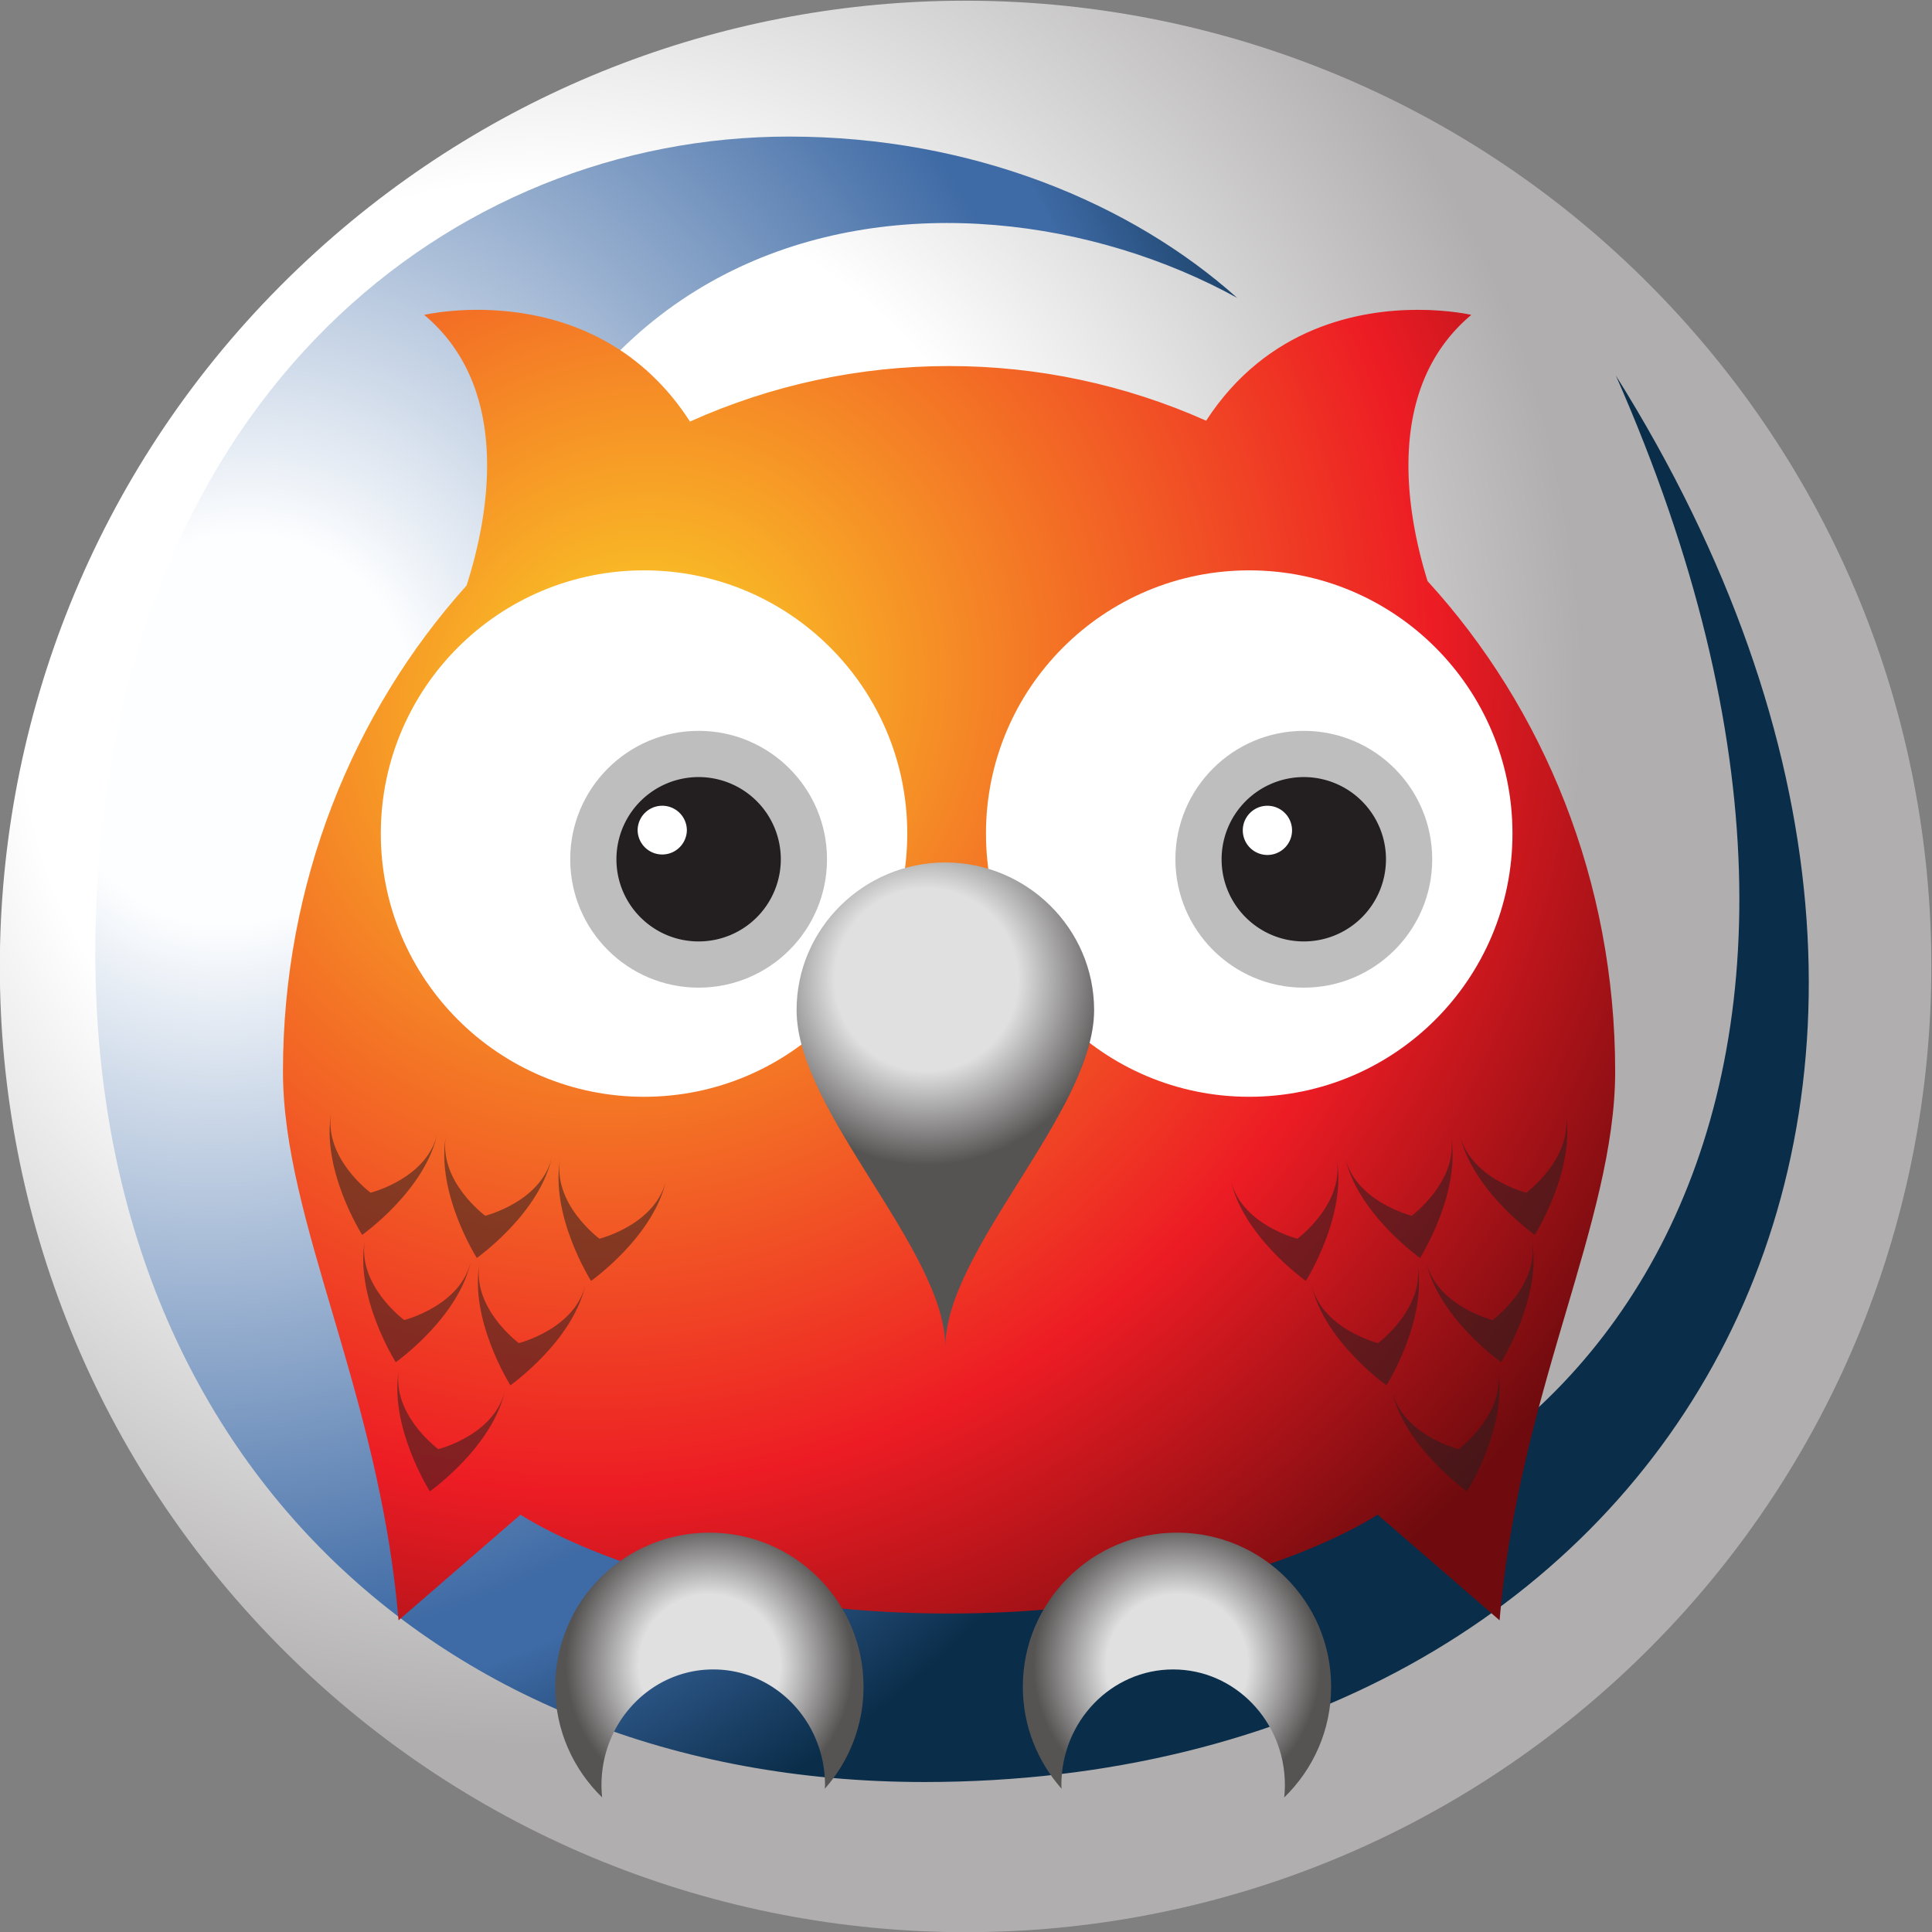 <svg xmlns="http://www.w3.org/2000/svg" xmlns:xlink="http://www.w3.org/1999/xlink" xml:space="preserve" width="260.752" height="260.749"><rect width="100%" height="100%" fill="#808080" stroke="none"/><defs><path id="reuse-0" d="M168.525 279.232c-23.405-.043-46.876-8.44-65.56-25.422-39.964-36.315-42.92-98.16-6.599-138.12 36.322-39.967 98.165-42.92 138.127-6.601 39.962 36.32 42.92 98.161 6.597 138.126-19.246 21.178-45.654 31.962-72.18 32.017z"/><path id="reuse-1" d="M0 279.233h339.473V0H0Z"/><path id="reuse-2" d="M76.895 269.191h182.64V93.511H76.895z"/><path id="reuse-3" d="M80.762 188.708c-2.771-54.483 33.174-89.833 83.779-89.833 74.964 0 116.444 68.31 70.031 142.395 32.622-74.016-3.683-120.68-50.536-120.68-38.003 0-67.121 25.498-67.121 72.254 0 67.467 50.579 72.149 79.316 56.295-10.657 9.534-26.739 16.336-45.387 16.336-34.052 0-67.508-26.03-70.082-76.767"/><path id="reuse-4" d="M193.084 236.709a63.873 63.873 0 0 1-26.029 5.531 63.84 63.84 0 0 1-26.229-5.62c-9.601 14.883-26.912 10.801-26.912 10.801 9.143-7.666 6.357-20.992 4.288-27.403-11.509-12.813-18.588-30.136-18.588-49.209 0-15.186 9.751-32.441 11.702-55.563l12.351 10.7s14.787-10.01 43.388-10.01c28.607 0 43.39 10.01 43.39 10.01l12.353-10.7c1.954 23.122 11.701 40.377 11.701 55.563 0 19.293-7.246 36.798-18.992 49.651-2.047 6.567-4.506 19.469 4.425 26.961 0 0-2.173.512-5.405.512-5.873 0-15.245-1.691-21.443-11.224"/><path id="reuse-5" d="M127.18 108.516c0-4.396 1.826-8.36 4.749-11.198-.041.411-.066.826-.066 1.246 0 6.467 5.067 11.709 11.317 11.709 6.249 0 11.315-5.242 11.315-11.709 0-.123-.015-.244-.018-.367a15.523 15.523 0 0 1 3.919 10.319c0 8.622-6.985 15.608-15.607 15.608-8.619 0-15.609-6.986-15.609-15.608"/><path id="reuse-6" d="M174.524 108.516c0-3.963 1.487-7.568 3.921-10.319-.006.123-.018.244-.018.367 0 6.467 5.065 11.709 11.317 11.709 6.246 0 11.314-5.242 11.314-11.709 0-.42-.023-.835-.066-1.246 2.924 2.838 4.748 6.802 4.748 11.198 0 8.622-6.985 15.608-15.607 15.608-8.621 0-15.609-6.986-15.609-15.608"/><path id="reuse-7" d="M151.618 177.031c0-10.295 15.06-24.269 15.06-34.133 0 9.864 15.063 23.838 15.063 34.133 0 8.255-6.805 14.947-15.063 14.947-8.258 0-15.06-6.692-15.06-14.947"/></defs><defs><clipPath id="b" clipPathUnits="userSpaceOnUse"><use xlink:href="#reuse-0"/></clipPath><clipPath id="d" clipPathUnits="userSpaceOnUse"><use xlink:href="#reuse-1"/></clipPath><clipPath id="e" clipPathUnits="userSpaceOnUse"><use xlink:href="#reuse-2"/></clipPath><clipPath id="a" clipPathUnits="userSpaceOnUse"><use xlink:href="#reuse-2"/></clipPath><clipPath id="h" clipPathUnits="userSpaceOnUse"><use xlink:href="#reuse-3"/></clipPath><clipPath id="j" clipPathUnits="userSpaceOnUse"><use xlink:href="#reuse-4"/></clipPath><clipPath id="l" clipPathUnits="userSpaceOnUse"><use xlink:href="#reuse-5"/></clipPath><clipPath id="n" clipPathUnits="userSpaceOnUse"><use xlink:href="#reuse-6"/></clipPath><clipPath id="p" clipPathUnits="userSpaceOnUse"><use xlink:href="#reuse-1"/></clipPath><clipPath id="q" clipPathUnits="userSpaceOnUse"><path d="M104.337 166.797h34.109v-38.491h-34.109z"/></clipPath><clipPath id="r" clipPathUnits="userSpaceOnUse"><path d="M195.538 166.797h34.11v-38.491h-34.11z"/></clipPath><clipPath id="s" clipPathUnits="userSpaceOnUse"><use xlink:href="#reuse-7"/></clipPath><radialGradient id="c" cx="0" cy="0" r="1" fx="0" fy="0" gradientTransform="scale(127.806 -127.806) rotate(11.057 8.897 4.247)" gradientUnits="userSpaceOnUse" spreadMethod="pad"><stop offset="0" style="stop-opacity:1;stop-color:#fff"/><stop offset=".405" style="stop-opacity:1;stop-color:#fff"/><stop offset=".824" style="stop-opacity:1;stop-color:#b0aeaf"/><stop offset="1" style="stop-opacity:1;stop-color:#b0aeaf"/></radialGradient><radialGradient id="i" cx="0" cy="0" r="1" fx="0" fy="0" gradientTransform="matrix(107.573 -44.673 -48.59 -117.003 93.83 204.712)" gradientUnits="userSpaceOnUse" spreadMethod="pad"><stop offset="0" style="stop-opacity:1;stop-color:#fdfeff"/><stop offset=".156" style="stop-opacity:1;stop-color:#fdfeff"/><stop offset=".745" style="stop-opacity:1;stop-color:#3e6aa5"/><stop offset=".796" style="stop-opacity:1;stop-color:#3e6aa5"/><stop offset=".994" style="stop-opacity:1;stop-color:#0a2d49"/><stop offset="1" style="stop-opacity:1;stop-color:#0a2d49"/></radialGradient><radialGradient id="k" cx="0" cy="0" r="1" fx="0" fy="0" gradientTransform="matrix(76.411 -87.144 -92.53 -81.134 135.49 208.538)" gradientUnits="userSpaceOnUse" spreadMethod="pad"><stop offset="0" style="stop-opacity:1;stop-color:#fbd427"/><stop offset=".667" style="stop-opacity:1;stop-color:#ed1c24"/><stop offset=".994" style="stop-opacity:1;stop-color:#6f0b0e"/><stop offset="1" style="stop-opacity:1;stop-color:#6f0b0e"/></radialGradient><radialGradient id="m" cx="0" cy="0" r="1" fx="0" fy="0" gradientTransform="matrix(14.547 0 0 -14.547 142.788 110.72)" gradientUnits="userSpaceOnUse" spreadMethod="pad"><stop offset="0" style="stop-opacity:1;stop-color:#e0e0e0"/><stop offset=".492" style="stop-opacity:1;stop-color:#e0e0e0"/><stop offset="1" style="stop-opacity:1;stop-color:#565353"/></radialGradient><radialGradient id="o" cx="0" cy="0" r="1" fx="0" fy="0" gradientTransform="matrix(14.547 0 0 -14.547 190.132 110.72)" gradientUnits="userSpaceOnUse" spreadMethod="pad"><stop offset="0" style="stop-opacity:1;stop-color:#e0e0e0"/><stop offset=".492" style="stop-opacity:1;stop-color:#e0e0e0"/><stop offset="1" style="stop-opacity:1;stop-color:#565353"/></radialGradient><radialGradient id="t" cx="0" cy="0" r="1" fx="0" fy="0" gradientTransform="matrix(3.638 -18.412 -18.474 -3.65 164.778 180.114)" gradientUnits="userSpaceOnUse" spreadMethod="pad"><stop offset="0" style="stop-opacity:1;stop-color:#e0e0e0"/><stop offset=".492" style="stop-opacity:1;stop-color:#e0e0e0"/><stop offset="1" style="stop-opacity:1;stop-color:#565353"/></radialGradient><mask id="f" width="1" height="1" x="0" y="0" maskUnits="userSpaceOnUse"/><mask id="g" width="1" height="1" x="0" y="0" maskUnits="userSpaceOnUse"/></defs><g clip-path="url(#b)" transform="matrix(1.333 0 0 -1.333 -94.595 372.31)"><use xlink:href="#reuse-0" style="fill:url(#c);stroke:none"/></g><g clip-path="url(#h)" transform="matrix(1.333 0 0 -1.333 -94.595 372.31)"><use xlink:href="#reuse-3" style="fill:url(#i);stroke:none"/></g><g clip-path="url(#j)" transform="matrix(1.333 0 0 -1.333 -94.595 372.31)"><use xlink:href="#reuse-4" style="fill:url(#k);stroke:none"/></g><g clip-path="url(#l)" transform="matrix(1.333 0 0 -1.333 -94.595 372.31)"><use xlink:href="#reuse-5" style="fill:url(#m);stroke:none"/></g><g clip-path="url(#n)" transform="matrix(1.333 0 0 -1.333 -94.595 372.31)"><use xlink:href="#reuse-6" style="fill:url(#o);stroke:none"/></g><g clip-path="url(#p)" transform="matrix(1.333 0 0 -1.333 -94.595 372.31)"><g clip-path="url(#q)" style="opacity:.53"><path d="M0 0c-.924-4.661-6.785-6.125-6.785-6.125s-4.873 3.59-3.951 8.253C-11.888-3.7-7.639-10.396-7.639-10.396S-1.153-5.825 0 0" style="fill:#231f20;fill-opacity:1;fill-rule:nonzero;stroke:none" transform="translate(115.271 164.668)"/><path d="M0 0c-.924-4.661-6.786-6.125-6.786-6.125s-4.871 3.59-3.95 8.254c-1.151-5.83 3.098-12.526 3.098-12.526S-1.153-5.825 0 0" style="fill:#231f20;fill-opacity:1;fill-rule:nonzero;stroke:none" transform="translate(126.879 162.334)"/><path d="M0 0c-.924-4.661-6.785-6.125-6.785-6.125s-4.873 3.591-3.95 8.254C-11.887-3.7-7.639-10.396-7.639-10.396S-1.152-5.825 0 0" style="fill:#231f20;fill-opacity:1;fill-rule:nonzero;stroke:none" transform="translate(118.674 151.776)"/><path d="M0 0c-.924-4.661-6.785-6.125-6.785-6.125s-4.873 3.591-3.95 8.254c-1.153-5.83 3.096-12.526 3.096-12.526S-1.153-5.825 0 0" style="fill:#231f20;fill-opacity:1;fill-rule:nonzero;stroke:none" transform="translate(130.282 149.442)"/><path d="M0 0c-.924-4.662-6.786-6.125-6.786-6.125s-4.871 3.59-3.949 8.254c-1.152-5.831 3.097-12.526 3.097-12.526S-1.152-5.825 0 0" style="fill:#231f20;fill-opacity:1;fill-rule:nonzero;stroke:none" transform="translate(122.126 138.702)"/><path d="M0 0c-.923-4.661-6.786-6.125-6.786-6.125s-4.872 3.59-3.949 8.253C-11.887-3.7-7.64-10.397-7.64-10.397S-1.153-5.825 0 0" style="fill:#231f20;fill-opacity:1;fill-rule:nonzero;stroke:none" transform="translate(138.446 160.008)"/></g><g clip-path="url(#r)" style="opacity:.53"><path d="M0 0c.924-4.661 6.785-6.125 6.785-6.125s4.873 3.59 3.951 8.253C11.888-3.7 7.64-10.396 7.64-10.396S1.153-5.825 0 0" style="fill:#231f20;fill-opacity:1;fill-rule:nonzero;stroke:none" transform="translate(218.714 164.668)"/><path d="M0 0c.925-4.661 6.787-6.125 6.787-6.125s4.869 3.59 3.948 8.254c1.151-5.83-3.097-12.526-3.097-12.526S1.152-5.825 0 0" style="fill:#231f20;fill-opacity:1;fill-rule:nonzero;stroke:none" transform="translate(207.107 162.334)"/><path d="M0 0c.925-4.661 6.785-6.125 6.785-6.125s4.873 3.591 3.951 8.254C11.888-3.7 7.64-10.396 7.64-10.396S1.153-5.825 0 0" style="fill:#231f20;fill-opacity:1;fill-rule:nonzero;stroke:none" transform="translate(215.31 151.776)"/><path d="M0 0c.925-4.661 6.785-6.125 6.785-6.125s4.872 3.591 3.949 8.254c1.154-5.83-3.095-12.526-3.095-12.526S1.154-5.825 0 0" style="fill:#231f20;fill-opacity:1;fill-rule:nonzero;stroke:none" transform="translate(203.703 149.442)"/><path d="M0 0c.925-4.662 6.787-6.125 6.787-6.125s4.869 3.59 3.948 8.254c1.153-5.831-3.097-12.526-3.097-12.526S1.153-5.825 0 0" style="fill:#231f20;fill-opacity:1;fill-rule:nonzero;stroke:none" transform="translate(211.858 138.702)"/><path d="M0 0c.925-4.661 6.787-6.125 6.787-6.125s4.873 3.59 3.949 8.253C11.89-3.7 7.641-10.397 7.641-10.397S1.154-5.825 0 0" style="fill:#231f20;fill-opacity:1;fill-rule:nonzero;stroke:none" transform="translate(195.538 160.008)"/></g><path d="M0 0c0-14.721-11.934-26.653-26.651-26.653-14.721 0-26.653 11.932-26.653 26.653 0 14.718 11.932 26.648 26.653 26.648C-11.934 26.648 0 14.718 0 0" style="fill:#fff;fill-opacity:1;fill-rule:nonzero;stroke:none" transform="translate(162.824 194.907)"/><path d="M0 0c0-7.176-5.819-12.997-12.999-12.997C-20.179-12.997-26-7.176-26 0c0 7.184 5.821 13.003 13.001 13.003S0 7.184 0 0" style="fill:#bfbebe;fill-opacity:1;fill-rule:nonzero;stroke:none" transform="translate(154.698 192.3)"/><path d="M0 0a8.318 8.318 0 0 0-8.321-8.317c-4.596 0-8.322 3.723-8.322 8.317a8.32 8.32 0 0 0 8.322 8.324A8.32 8.32 0 0 0 0 0" style="fill:#231f20;fill-opacity:1;fill-rule:nonzero;stroke:none" transform="translate(150.02 192.3)"/><path d="M0 0a2.493 2.493 0 0 0-4.985 0A2.492 2.492 0 0 0 0 0" style="fill:#fff;fill-opacity:1;fill-rule:nonzero;stroke:none" transform="translate(140.508 195.229)"/><path d="M0 0c0-14.721-11.935-26.653-26.654-26.653S-53.307-14.721-53.307 0c0 14.718 11.934 26.648 26.653 26.648S0 14.718 0 0" style="fill:#fff;fill-opacity:1;fill-rule:nonzero;stroke:none" transform="translate(224.1 194.907)"/><path d="M0 0c0-7.176-5.821-12.997-12.999-12.997-7.183 0-13.002 5.821-13.002 12.997 0 7.184 5.819 13.003 13.002 13.003C-5.821 13.003 0 7.184 0 0" style="fill:#bfbebe;fill-opacity:1;fill-rule:nonzero;stroke:none" transform="translate(215.974 192.3)"/><path d="M0 0a8.317 8.317 0 0 0-8.317-8.317c-4.598 0-8.325 3.723-8.325 8.317a8.322 8.322 0 0 0 8.325 8.324A8.318 8.318 0 0 0 0 0" style="fill:#231f20;fill-opacity:1;fill-rule:nonzero;stroke:none" transform="translate(211.292 192.3)"/><path d="M0 0a2.494 2.494 0 0 0-2.496-2.491 2.49 2.49 0 0 0 0 4.982A2.495 2.495 0 0 0 0 0" style="fill:#fff;fill-opacity:1;fill-rule:nonzero;stroke:none" transform="translate(201.782 195.229)"/></g><g clip-path="url(#s)" transform="matrix(1.333 0 0 -1.333 -94.595 372.31)"><use xlink:href="#reuse-7" style="fill:url(#t);stroke:none"/></g></svg>